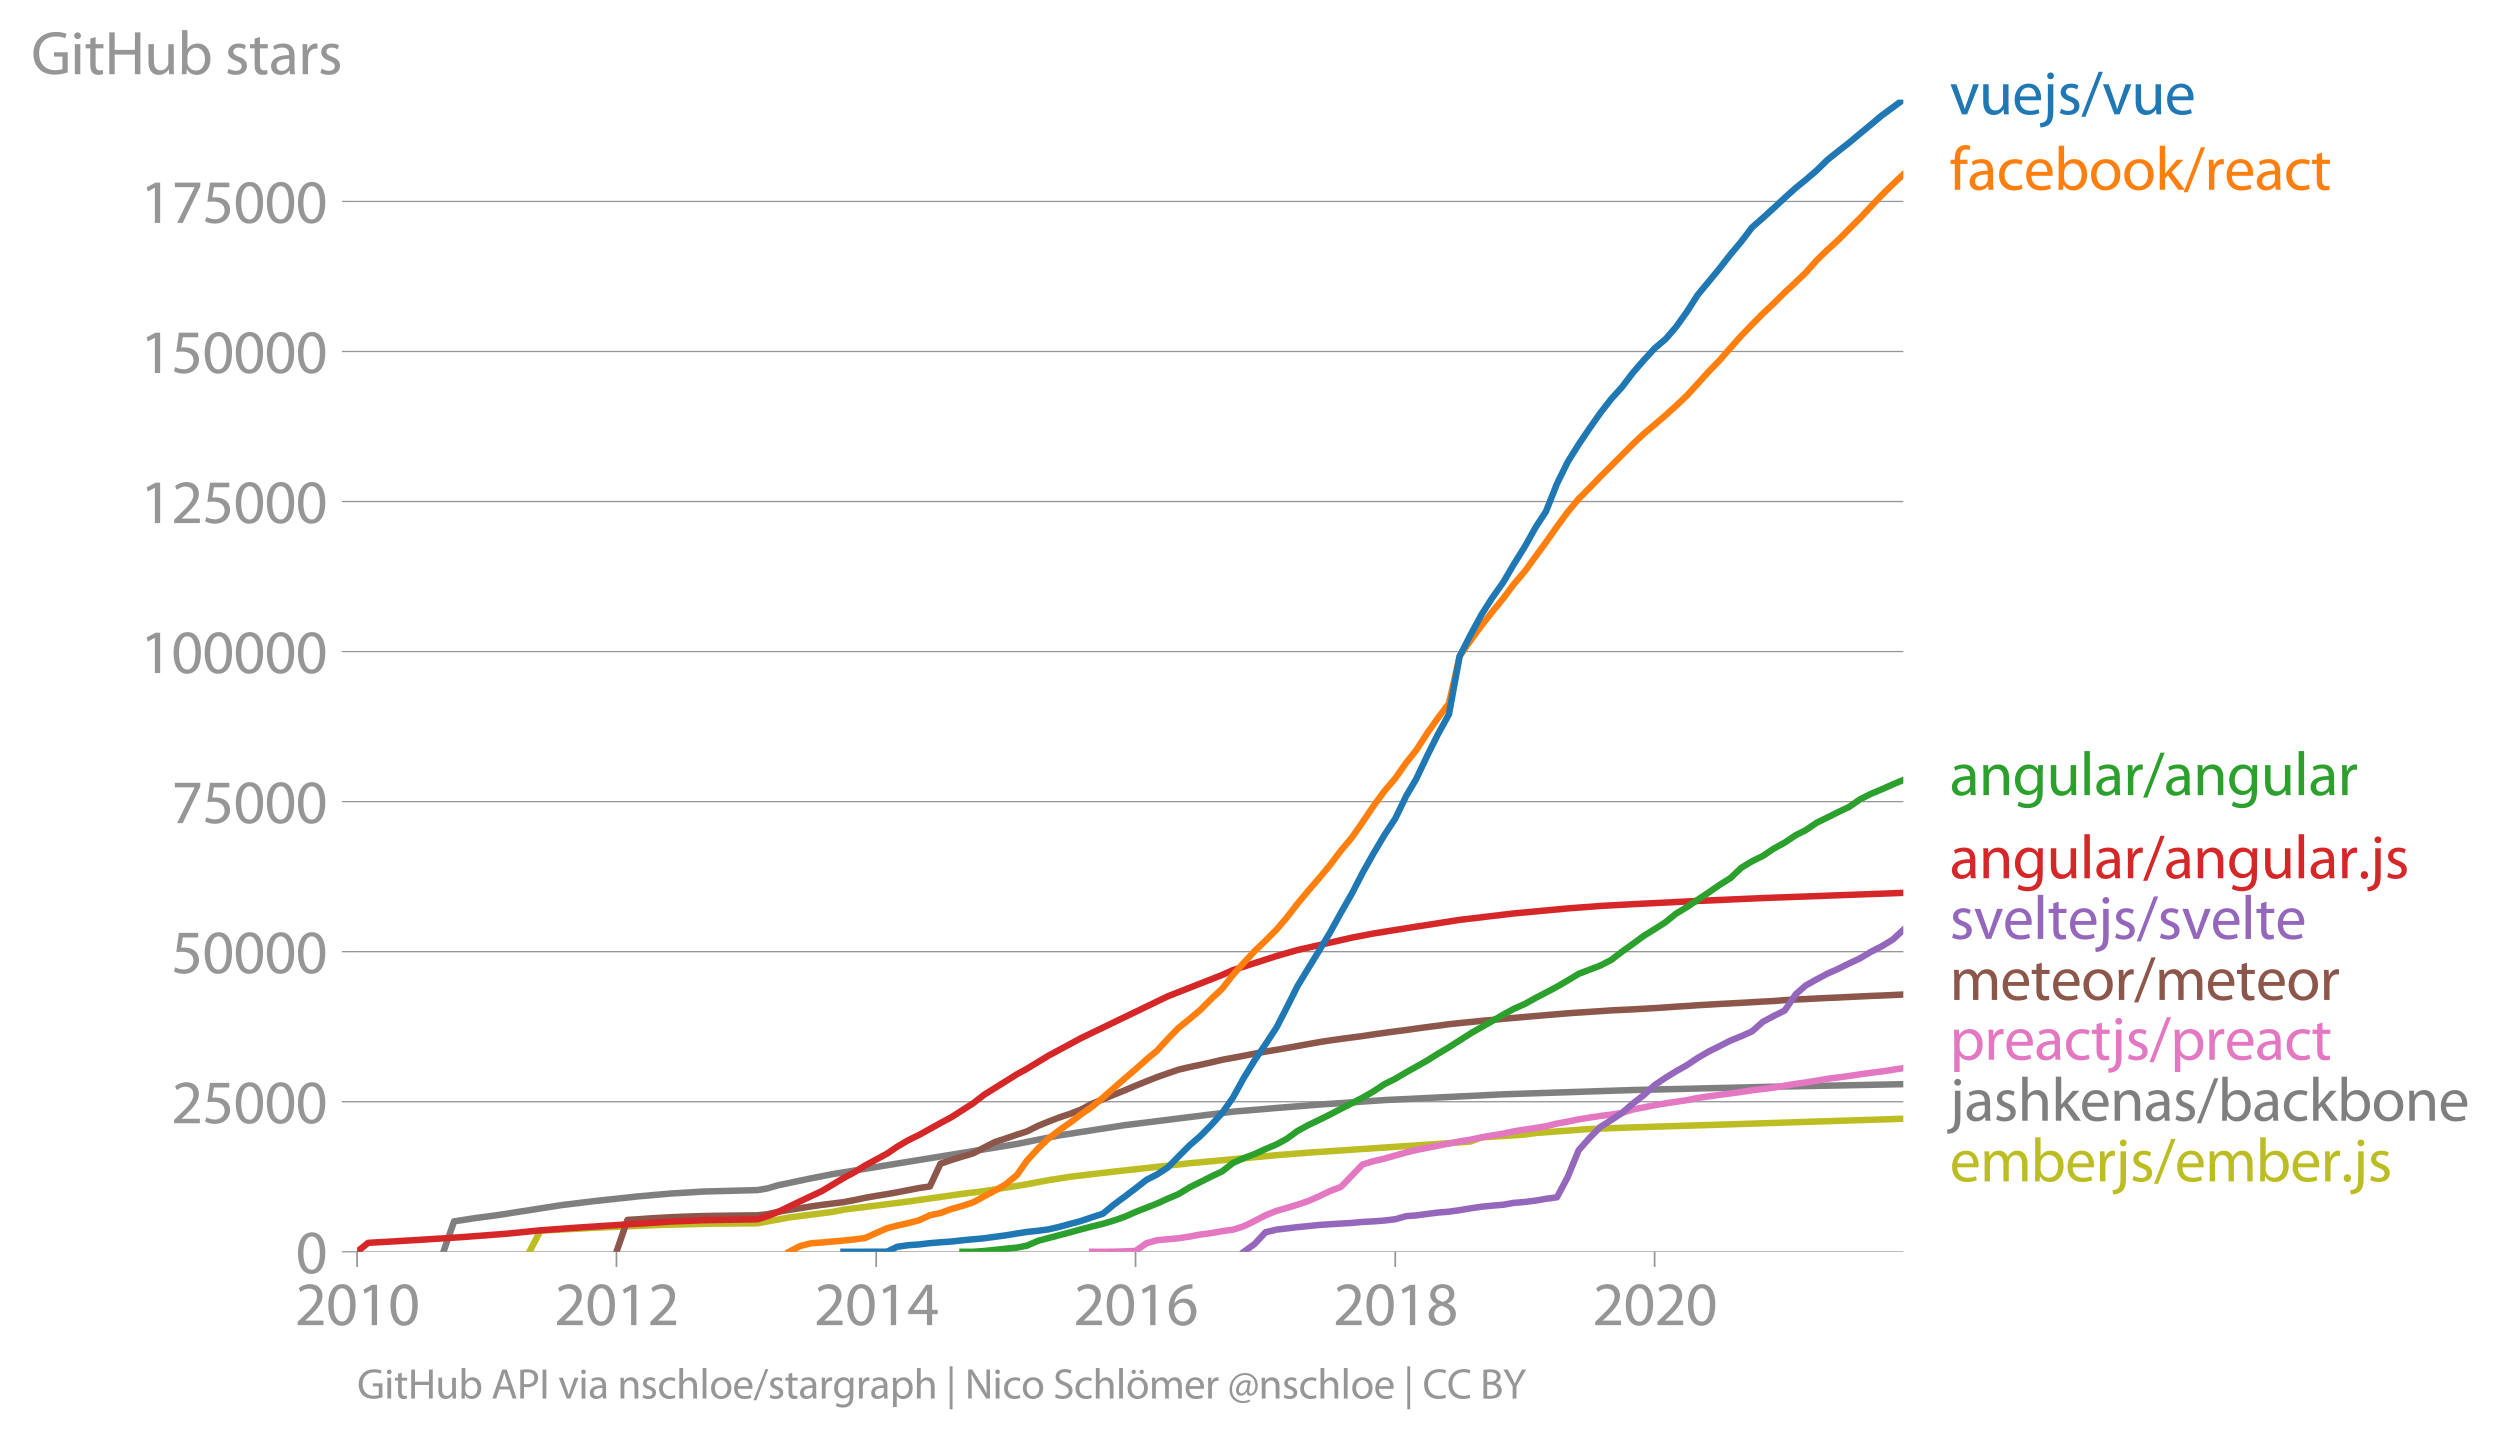 <svg xmlns:xlink="http://www.w3.org/1999/xlink" width="769.876" height="443.521" viewBox="0 0 577.407 332.64" xmlns="http://www.w3.org/2000/svg"><defs><style>*{stroke-linejoin:round;stroke-linecap:butt}</style></defs><g id="figure_1"><path d="M0 332.64h577.407V0H0v332.64z" style="fill:none" id="patch_1"/><g id="axes_1"><path d="M82.476 289.113h357.12V23.001H82.476v266.112z" style="fill:none" id="patch_2"/><g id="matplotlib.axis_1"><g id="xtick_1"><g id="line2d_1"><defs><path id="m83686b58fb" d="M0 0v3.5" style="stroke:#969696;stroke-width:.4"/></defs><use xlink:href="#m83686b58fb" x="82.476" y="289.113" style="fill:#969696;stroke:#969696;stroke-width:.4"/></g><g style="fill:#969696" transform="matrix(.14 0 0 -.14 68.113 306.053)" id="text_1"><defs><path id="MyriadPro-Regular-32" d="M2944 0v467H1075v13l333 307c877 845 1434 1466 1434 2234 0 595-378 1209-1274 1209-480 0-890-179-1178-422l180-397c192 160 505 352 883 352 621 0 825-390 825-813-6-627-486-1164-1548-2176L288 346V0h2656z" transform="scale(.016)"/><path id="MyriadPro-Regular-30" d="M1677 4230c-845 0-1447-768-1447-2163C243 691 794-70 1606-70c922 0 1447 780 1447 2195 0 1325-499 2105-1376 2105zm-32-435c582 0 845-672 845-1696 0-1062-276-1734-852-1734-512 0-844 614-844 1696 0 1133 358 1734 851 1734z" transform="scale(.016)"/><path id="MyriadPro-Regular-31" d="M1510 0h544v4160h-480l-908-486 108-429 724 390h12V0z" transform="scale(.016)"/></defs><use xlink:href="#MyriadPro-Regular-32"/><use xlink:href="#MyriadPro-Regular-30" x="51.3"/><use xlink:href="#MyriadPro-Regular-31" x="102.6"/><use xlink:href="#MyriadPro-Regular-30" x="153.9"/></g></g><g id="xtick_2"><use xlink:href="#m83686b58fb" x="142.379" y="289.113" style="fill:#969696;stroke:#969696;stroke-width:.4" id="line2d_2"/><g style="fill:#969696" transform="matrix(.14 0 0 -.14 128.016 306.053)" id="text_2"><use xlink:href="#MyriadPro-Regular-32"/><use xlink:href="#MyriadPro-Regular-30" x="51.3"/><use xlink:href="#MyriadPro-Regular-31" x="102.6"/><use xlink:href="#MyriadPro-Regular-32" x="153.9"/></g></g><g id="xtick_3"><use xlink:href="#m83686b58fb" x="202.364" y="289.113" style="fill:#969696;stroke:#969696;stroke-width:.4" id="line2d_3"/><g style="fill:#969696" transform="matrix(.14 0 0 -.14 188.001 306.053)" id="text_3"><defs><path id="MyriadPro-Regular-34" d="M2560 0v1133h582v441h-582v2586h-608L96 1504v-371h1933V0h531zM666 1574v13l1017 1415c115 192 218 371 346 614h19c-13-218-19-435-19-653V1574H666z" transform="scale(.016)"/></defs><use xlink:href="#MyriadPro-Regular-32"/><use xlink:href="#MyriadPro-Regular-30" x="51.3"/><use xlink:href="#MyriadPro-Regular-31" x="102.6"/><use xlink:href="#MyriadPro-Regular-34" x="153.9"/></g></g><g id="xtick_4"><use xlink:href="#m83686b58fb" x="262.267" y="289.113" style="fill:#969696;stroke:#969696;stroke-width:.4" id="line2d_4"/><g style="fill:#969696" transform="matrix(.14 0 0 -.14 247.904 306.053)" id="text_4"><defs><path id="MyriadPro-Regular-36" d="M2662 4224c-102 0-243-6-409-32-525-64-986-275-1331-614-410-410-704-1056-704-1876C218 621 800-70 1690-70c864 0 1382 704 1382 1465 0 813-518 1344-1254 1344-461 0-807-217-1005-480h-19c96 685 563 1331 1446 1479 160 25 307 32 422 25v461zM1690 365c-589 0-903 505-916 1190 0 103 26 186 64 250 154 301 468 512 807 512 518 0 857-359 857-954s-326-998-806-998h-6z" transform="scale(.016)"/></defs><use xlink:href="#MyriadPro-Regular-32"/><use xlink:href="#MyriadPro-Regular-30" x="51.3"/><use xlink:href="#MyriadPro-Regular-31" x="102.6"/><use xlink:href="#MyriadPro-Regular-36" x="153.9"/></g></g><g id="xtick_5"><use xlink:href="#m83686b58fb" x="322.252" y="289.113" style="fill:#969696;stroke:#969696;stroke-width:.4" id="line2d_5"/><g style="fill:#969696" transform="matrix(.14 0 0 -.14 307.889 306.053)" id="text_5"><defs><path id="MyriadPro-Regular-38" d="M1062 2170c-512-218-825-589-825-1114C237 448 762-70 1632-70c794 0 1414 486 1414 1209 0 506-320 871-838 1075v20c512 243 685 620 685 972 0 519-403 1024-1210 1024-729 0-1286-448-1286-1107 0-358 198-717 659-934l6-19zm583-1831c-531 0-851 371-832 794 0 397 262 717 749 857 563-160 915-403 915-908 0-423-327-743-832-743zm6 3488c506 0 704-345 704-678 0-378-275-634-633-755-480 128-794 352-794 768 0 358 256 665 723 665z" transform="scale(.016)"/></defs><use xlink:href="#MyriadPro-Regular-32"/><use xlink:href="#MyriadPro-Regular-30" x="51.3"/><use xlink:href="#MyriadPro-Regular-31" x="102.6"/><use xlink:href="#MyriadPro-Regular-38" x="153.9"/></g></g><g id="xtick_6"><use xlink:href="#m83686b58fb" x="382.155" y="289.113" style="fill:#969696;stroke:#969696;stroke-width:.4" id="line2d_6"/><g style="fill:#969696" transform="matrix(.14 0 0 -.14 367.792 306.053)" id="text_6"><use xlink:href="#MyriadPro-Regular-32"/><use xlink:href="#MyriadPro-Regular-30" x="51.3"/><use xlink:href="#MyriadPro-Regular-32" x="102.6"/><use xlink:href="#MyriadPro-Regular-30" x="153.9"/></g></g></g><g id="matplotlib.axis_2"><g id="ytick_1"><path d="M82.476 289.113h357.12" clip-path="url(#p34faf9f8df)" style="fill:none;stroke:#969696;stroke-width:.3;stroke-linecap:square" id="line2d_7"/><g id="line2d_8"><defs><path id="m7d481f362b" d="M0 0h-3.5" style="stroke:#969696;stroke-width:.3"/></defs><use xlink:href="#m7d481f362b" x="82.476" y="289.113" style="fill:#969696;stroke:#969696;stroke-width:.3"/></g><use xlink:href="#MyriadPro-Regular-30" style="fill:#969696" transform="matrix(.14 0 0 -.14 68.295 294.083)" id="text_7"/></g><g id="ytick_2"><path d="M82.476 254.457h357.12" clip-path="url(#p34faf9f8df)" style="fill:none;stroke:#969696;stroke-width:.3;stroke-linecap:square" id="line2d_9"/><use xlink:href="#m7d481f362b" x="82.476" y="254.457" style="fill:#969696;stroke:#969696;stroke-width:.3" id="line2d_10"/><g style="fill:#969696" transform="matrix(.14 0 0 -.14 39.568 259.427)" id="text_8"><defs><path id="MyriadPro-Regular-35" d="M2771 4160H781L512 2163c154 19 339 45 576 45 832 0 1190-384 1197-922 0-556-455-902-986-902-377 0-717 128-889 230L269 186C467 58 851-70 1306-70c902 0 1548 608 1548 1420 0 525-268 884-595 1069-256 154-576 224-896 224-153 0-243-13-339-25l160 1068h1587v474z" transform="scale(.016)"/></defs><use xlink:href="#MyriadPro-Regular-32"/><use xlink:href="#MyriadPro-Regular-35" x="51.3"/><use xlink:href="#MyriadPro-Regular-30" x="102.6"/><use xlink:href="#MyriadPro-Regular-30" x="153.9"/><use xlink:href="#MyriadPro-Regular-30" x="205.2"/></g></g><g id="ytick_3"><path d="M82.476 219.802h357.12" clip-path="url(#p34faf9f8df)" style="fill:none;stroke:#969696;stroke-width:.3;stroke-linecap:square" id="line2d_11"/><use xlink:href="#m7d481f362b" x="82.476" y="219.802" style="fill:#969696;stroke:#969696;stroke-width:.3" id="line2d_12"/><g style="fill:#969696" transform="matrix(.14 0 0 -.14 39.568 224.772)" id="text_9"><use xlink:href="#MyriadPro-Regular-35"/><use xlink:href="#MyriadPro-Regular-30" x="51.3"/><use xlink:href="#MyriadPro-Regular-30" x="102.6"/><use xlink:href="#MyriadPro-Regular-30" x="153.9"/><use xlink:href="#MyriadPro-Regular-30" x="205.2"/></g></g><g id="ytick_4"><path d="M82.476 185.146h357.12" clip-path="url(#p34faf9f8df)" style="fill:none;stroke:#969696;stroke-width:.3;stroke-linecap:square" id="line2d_13"/><use xlink:href="#m7d481f362b" x="82.476" y="185.146" style="fill:#969696;stroke:#969696;stroke-width:.3" id="line2d_14"/><g style="fill:#969696" transform="matrix(.14 0 0 -.14 39.568 190.116)" id="text_10"><defs><path id="MyriadPro-Regular-37" d="M365 4160v-467h2035v-13L595 0h583l1811 3789v371H365z" transform="scale(.016)"/></defs><use xlink:href="#MyriadPro-Regular-37"/><use xlink:href="#MyriadPro-Regular-35" x="51.3"/><use xlink:href="#MyriadPro-Regular-30" x="102.6"/><use xlink:href="#MyriadPro-Regular-30" x="153.9"/><use xlink:href="#MyriadPro-Regular-30" x="205.2"/></g></g><g id="ytick_5"><path d="M82.476 150.49h357.12" clip-path="url(#p34faf9f8df)" style="fill:none;stroke:#969696;stroke-width:.3;stroke-linecap:square" id="line2d_15"/><use xlink:href="#m7d481f362b" x="82.476" y="150.49" style="fill:#969696;stroke:#969696;stroke-width:.3" id="line2d_16"/><g style="fill:#969696" transform="matrix(.14 0 0 -.14 32.387 155.46)" id="text_11"><use xlink:href="#MyriadPro-Regular-31"/><use xlink:href="#MyriadPro-Regular-30" x="51.3"/><use xlink:href="#MyriadPro-Regular-30" x="102.6"/><use xlink:href="#MyriadPro-Regular-30" x="153.9"/><use xlink:href="#MyriadPro-Regular-30" x="205.2"/><use xlink:href="#MyriadPro-Regular-30" x="256.5"/></g></g><g id="ytick_6"><path d="M82.476 115.834h357.12" clip-path="url(#p34faf9f8df)" style="fill:none;stroke:#969696;stroke-width:.3;stroke-linecap:square" id="line2d_17"/><use xlink:href="#m7d481f362b" x="82.476" y="115.834" style="fill:#969696;stroke:#969696;stroke-width:.3" id="line2d_18"/><g style="fill:#969696" transform="matrix(.14 0 0 -.14 32.387 120.804)" id="text_12"><use xlink:href="#MyriadPro-Regular-31"/><use xlink:href="#MyriadPro-Regular-32" x="51.3"/><use xlink:href="#MyriadPro-Regular-35" x="102.6"/><use xlink:href="#MyriadPro-Regular-30" x="153.9"/><use xlink:href="#MyriadPro-Regular-30" x="205.2"/><use xlink:href="#MyriadPro-Regular-30" x="256.5"/></g></g><g id="ytick_7"><path d="M82.476 81.179h357.12" clip-path="url(#p34faf9f8df)" style="fill:none;stroke:#969696;stroke-width:.3;stroke-linecap:square" id="line2d_19"/><use xlink:href="#m7d481f362b" x="82.476" y="81.179" style="fill:#969696;stroke:#969696;stroke-width:.3" id="line2d_20"/><g style="fill:#969696" transform="matrix(.14 0 0 -.14 32.387 86.149)" id="text_13"><use xlink:href="#MyriadPro-Regular-31"/><use xlink:href="#MyriadPro-Regular-35" x="51.3"/><use xlink:href="#MyriadPro-Regular-30" x="102.6"/><use xlink:href="#MyriadPro-Regular-30" x="153.9"/><use xlink:href="#MyriadPro-Regular-30" x="205.2"/><use xlink:href="#MyriadPro-Regular-30" x="256.5"/></g></g><g id="ytick_8"><path d="M82.476 46.523h357.12" clip-path="url(#p34faf9f8df)" style="fill:none;stroke:#969696;stroke-width:.3;stroke-linecap:square" id="line2d_21"/><use xlink:href="#m7d481f362b" x="82.476" y="46.523" style="fill:#969696;stroke:#969696;stroke-width:.3" id="line2d_22"/><g style="fill:#969696" transform="matrix(.14 0 0 -.14 32.387 51.493)" id="text_14"><use xlink:href="#MyriadPro-Regular-31"/><use xlink:href="#MyriadPro-Regular-37" x="51.3"/><use xlink:href="#MyriadPro-Regular-35" x="102.6"/><use xlink:href="#MyriadPro-Regular-30" x="153.9"/><use xlink:href="#MyriadPro-Regular-30" x="205.2"/><use xlink:href="#MyriadPro-Regular-30" x="256.5"/></g></g><g style="fill:#969696" transform="matrix(.14 0 0 -.14 7.2 17.14)" id="text_15"><defs><path id="MyriadPro-Regular-47" d="M3770 2266H2349v-448h877V531c-128-64-378-115-743-115-1005 0-1664 646-1664 1741 0 1081 685 1734 1735 1734 435 0 723-83 953-185l135 454c-186 90-576 198-1076 198-1446 0-2329-940-2336-2227 0-672 231-1248 602-1606 422-403 960-570 1613-570 582 0 1075 147 1325 237v2074z" transform="scale(.016)"/><path id="MyriadPro-Regular-69" d="M1030 0v3098H467V0h563zM749 4320c-205 0-352-154-352-352 0-192 141-346 339-346 224 0 365 154 358 346 0 198-134 352-345 352z" transform="scale(.016)"/><path id="MyriadPro-Regular-74" d="M595 3667v-569H115v-429h480V979c0-365 58-640 218-806C947 19 1158-70 1421-70c217 0 390 38 499 83l-26 422c-83-25-172-38-326-38-314 0-422 217-422 601v1671h806v429h-806v742l-551-173z" transform="scale(.016)"/><path id="MyriadPro-Regular-48" d="M486 4314V0h557v2022h2087V0h563v4314h-563V2509H1043v1805H486z" transform="scale(.016)"/><path id="MyriadPro-Regular-75" d="M3059 3098h-563V1197c0-103-19-205-51-288-103-250-365-512-743-512-512 0-691 397-691 985v1716H448V1286C448 198 1030-70 1517-70c550 0 877 326 1024 576h13l32-506h499c-19 243-26 525-26 845v2253z" transform="scale(.016)"/><path id="MyriadPro-Regular-62" d="M467 800c0-275-13-589-25-800h486l26 512h19c230-410 589-582 1037-582 691 0 1388 550 1388 1657 7 941-537 1581-1305 1581-499 0-858-224-1056-570h-13v1946H467V800zm557 998c0 90 19 167 32 231 115 429 474 691 858 691 601 0 921-531 921-1152 0-710-352-1190-941-1190-409 0-736 268-844 659-13 64-26 134-26 205v556z" transform="scale(.016)"/><path id="MyriadPro-Regular-73" d="M250 147C467 19 781-70 1120-70c736 0 1158 390 1158 934 0 461-275 730-812 934-404 154-589 269-589 525 0 231 185 423 518 423 288 0 512-103 634-180l141 410c-173 102-448 192-762 192-666 0-1069-410-1069-909 0-371 263-678 819-877 416-153 576-300 576-569 0-256-192-461-601-461-282 0-576 115-743 224L250 147z" transform="scale(.016)"/><path id="MyriadPro-Regular-61" d="M2643 1901c0 621-230 1267-1177 1267-391 0-762-109-1018-275l128-371c218 140 518 230 806 230 634 0 704-461 704-717v-64C890 1978 224 1568 224 819c0-448 320-889 947-889 442 0 775 217 947 460h20l44-390h512c-38 211-51 474-51 742v1159zm-544-858c0-57-13-121-32-179-89-262-345-518-749-518-288 0-531 172-531 537 0 602 698 711 1312 698v-538z" transform="scale(.016)"/><path id="MyriadPro-Regular-72" d="M467 0h557v1651c0 96 13 186 26 263 76 422 358 723 755 723 77 0 134-7 192-19v531c-51 13-96 19-160 19-378 0-717-262-858-678h-25l-20 608H442c19-288 25-602 25-967V0z" transform="scale(.016)"/></defs><use xlink:href="#MyriadPro-Regular-47"/><use xlink:href="#MyriadPro-Regular-69" x="64.6"/><use xlink:href="#MyriadPro-Regular-74" x="88"/><use xlink:href="#MyriadPro-Regular-48" x="121.1"/><use xlink:href="#MyriadPro-Regular-75" x="186.3"/><use xlink:href="#MyriadPro-Regular-62" x="241.4"/><use xlink:href="#MyriadPro-Regular-20" x="298.3"/><use xlink:href="#MyriadPro-Regular-73" x="319.5"/><use xlink:href="#MyriadPro-Regular-74" x="359.1"/><use xlink:href="#MyriadPro-Regular-61" x="392.2"/><use xlink:href="#MyriadPro-Regular-72" x="440.4"/><use xlink:href="#MyriadPro-Regular-73" x="473.1"/></g></g><path d="m122.275 289.113 2.544-4.868 12.555-.682 14.934-.646 12.555-.298 10.094-.082 7.303-1.353 10.093-1.292 2.462-.503 14.934-1.883 12.555-1.782 5.006-.626 9.847-1.574 5.006-.95 5.005-.791 10.094-1.187 17.478-1.93 20.104-1.866 7.304-.58 32.495-2.185 5.006-.388 2.543-.948 10.012-.656 2.543-.374 12.31-.911 10.092-.372 27.49-.865 10.093-.331 24.864-.797h0" clip-path="url(#p34faf9f8df)" style="fill:none;stroke:#bcbd22;stroke-width:1.5;stroke-linecap:square" id="line2d_23"/><path d="m102.417 289.113 2.461-7.028 5.006-.772 5.088-.674 14.852-2.325 7.55-.917 9.929-1.07 7.55-.663 7.549-.463 12.555-.338 2.297-.388 2.544-.743 7.467-1.568 5.088-1.001 42.506-6.948 9.848-1.99 15.016-2.349 25.028-3.124 10.093-.853 9.848-.783 15.016-1.036 27.49-1.335 29.951-.987 32.496-.768 29.951-.589h0" clip-path="url(#p34faf9f8df)" style="fill:none;stroke:#7f7f7f;stroke-width:1.5;stroke-linecap:square" id="line2d_24"/><path d="m252.256 289.113 2.462-.001 2.544-.013 2.461-.083 2.544-.098 2.544-1.79 2.38-.676 2.543-.232 2.462-.234 2.544-.379 2.462-.47 2.544-.338 2.543-.452 2.462-.331 2.544-.805 2.462-1.213 2.544-1.32 2.543-1.022 2.298-.653 2.544-.77 2.462-.843 2.544-1.112 2.461-1.184 2.544-.959 2.544-2.632 2.462-2.572 2.544-.76 2.461-.573 2.544-.719 2.544-.731 2.298-.548 2.543-.503 2.462-.485 2.544-.506 2.462-.484 2.544-.406 2.543-.538 2.462-.442 2.544-.41 2.462-.54 2.544-.403 2.543-.386 2.298-.38 2.544-.614 2.462-.449 2.543-.53 2.462-.388 2.544-.393 2.544-.32 2.462-.391 2.543-.786 2.462-.477 2.544-.514 2.544-.427 2.38-.355 2.543-.38 2.462-.502 2.544-.37 2.462-.348 2.544-.34 2.543-.335 2.462-.377 2.544-.316 2.462-.301 2.544-.466 2.543-.403 2.298-.329 2.544-.418 2.462-.429 2.543-.309 2.462-.345 2.544-.378 2.544-.35 2.462-.319 2.543-.373 2.462-.396" clip-path="url(#p34faf9f8df)" style="fill:none;stroke:#e377c2;stroke-width:1.5;stroke-linecap:square" id="line2d_25"/><g style="fill:#1f77b4" transform="matrix(.14 0 0 -.14 450.31 26.404)" id="text_16"><defs><path id="MyriadPro-Regular-76" d="M83 3098 1261 0h537l1216 3098h-588l-602-1741c-102-282-192-538-262-794h-20c-64 256-147 512-249 794L685 3098H83z" transform="scale(.016)"/><path id="MyriadPro-Regular-65" d="M2957 1446c6 58 19 148 19 263 0 569-269 1459-1280 1459-902 0-1453-736-1453-1670C243 563 813-70 1766-70c493 0 832 108 1031 198l-96 403c-211-89-455-160-858-160-563 0-1049 314-1062 1075h2176zM787 1850c45 390 295 915 864 915 634 0 787-557 781-915H787z" transform="scale(.016)"/><path id="MyriadPro-Regular-6a" d="M-230-1350c300 0 710 102 960 352 275 281 371 672 371 1273v2823H538V493c0-743-58-992-212-1165C192-819-32-890-288-909l58-441zM826 4320c-212 0-359-154-359-352 0-186 135-346 346-346 224 0 358 160 352 346 0 198-135 352-339 352z" transform="scale(.016)"/><path id="MyriadPro-Regular-2f" d="m422-256 1792 4640h-435L-6-256h428z" transform="scale(.016)"/></defs><use xlink:href="#MyriadPro-Regular-76"/><use xlink:href="#MyriadPro-Regular-75" x="48.1"/><use xlink:href="#MyriadPro-Regular-65" x="103.2"/><use xlink:href="#MyriadPro-Regular-6a" x="153.3"/><use xlink:href="#MyriadPro-Regular-73" x="177.6"/><use xlink:href="#MyriadPro-Regular-2f" x="217.2"/><use xlink:href="#MyriadPro-Regular-76" x="251.5"/><use xlink:href="#MyriadPro-Regular-75" x="299.6"/><use xlink:href="#MyriadPro-Regular-65" x="354.7"/></g><g style="fill:#ff7f0e" transform="matrix(.14 0 0 -.14 450.31 43.836)" id="text_17"><defs><path id="MyriadPro-Regular-66" d="M1082 0v2669h748v429h-748v166c0 474 121 896 601 896 160 0 275-32 359-70l76 435c-108 45-281 89-480 89-262 0-544-83-755-288-262-249-358-646-358-1081v-147H90v-429h435V0h557z" transform="scale(.016)"/><path id="MyriadPro-Regular-63" d="M2579 538c-160-71-371-154-691-154-614 0-1075 442-1075 1158 0 647 384 1172 1094 1172 307 0 519-71 653-148l128 436c-154 76-448 160-781 160-1011 0-1664-692-1664-1645C243 570 851-70 1786-70c416 0 742 108 889 185l-96 423z" transform="scale(.016)"/><path id="MyriadPro-Regular-6f" d="M1779 3168c-857 0-1536-608-1536-1645C243 544 890-70 1728-70c749 0 1542 499 1542 1644 0 948-601 1594-1491 1594zm-13-422c666 0 928-666 928-1191 0-697-403-1203-940-1203-551 0-941 512-941 1190 0 589 288 1204 953 1204z" transform="scale(.016)"/><path id="MyriadPro-Regular-6b" d="M1024 4544H467V0h557v1165l288 320L2381 0h685L1702 1824l1197 1274h-678l-909-1069c-90-109-198-243-275-352h-13v2867z" transform="scale(.016)"/></defs><use xlink:href="#MyriadPro-Regular-66"/><use xlink:href="#MyriadPro-Regular-61" x="29.2"/><use xlink:href="#MyriadPro-Regular-63" x="77.4"/><use xlink:href="#MyriadPro-Regular-65" x="122.2"/><use xlink:href="#MyriadPro-Regular-62" x="172.3"/><use xlink:href="#MyriadPro-Regular-6f" x="229.2"/><use xlink:href="#MyriadPro-Regular-6f" x="284.1"/><use xlink:href="#MyriadPro-Regular-6b" x="339"/><use xlink:href="#MyriadPro-Regular-2f" x="385.9"/><use xlink:href="#MyriadPro-Regular-72" x="420.2"/><use xlink:href="#MyriadPro-Regular-65" x="452.9"/><use xlink:href="#MyriadPro-Regular-61" x="503"/><use xlink:href="#MyriadPro-Regular-63" x="551.2"/><use xlink:href="#MyriadPro-Regular-74" x="596"/></g><g style="fill:#2ca02c" transform="matrix(.14 0 0 -.14 450.31 183.65)" id="text_18"><defs><path id="MyriadPro-Regular-6e" d="M467 0h563v1862c0 96 13 192 39 263 96 313 384 576 755 576 531 0 717-416 717-915V0h563v1850c0 1062-666 1318-1094 1318-512 0-871-288-1024-582h-13l-32 512H442c19-256 25-519 25-839V0z" transform="scale(.016)"/><path id="MyriadPro-Regular-67" d="M3110 2246c0 378 13 628 26 852h-493l-25-468h-13c-135 256-429 538-967 538-710 0-1395-595-1395-1645C243 666 794 13 1562 13c480 0 812 230 985 518h13V186c0-781-422-1082-998-1082-384 0-704 115-909 243l-141-429c250-166 659-256 1030-256 391 0 826 90 1127 372 301 268 441 704 441 1414v1798zm-556-928c0-96-13-204-45-300-122-359-435-576-781-576-608 0-915 505-915 1113 0 717 384 1171 921 1171 410 0 685-268 788-595 25-77 32-160 32-256v-557z" transform="scale(.016)"/><path id="MyriadPro-Regular-6c" d="M467 0h563v4544H467V0z" transform="scale(.016)"/></defs><use xlink:href="#MyriadPro-Regular-61"/><use xlink:href="#MyriadPro-Regular-6e" x="48.2"/><use xlink:href="#MyriadPro-Regular-67" x="103.7"/><use xlink:href="#MyriadPro-Regular-75" x="159.6"/><use xlink:href="#MyriadPro-Regular-6c" x="214.7"/><use xlink:href="#MyriadPro-Regular-61" x="238.3"/><use xlink:href="#MyriadPro-Regular-72" x="286.5"/><use xlink:href="#MyriadPro-Regular-2f" x="319.2"/><use xlink:href="#MyriadPro-Regular-61" x="353.5"/><use xlink:href="#MyriadPro-Regular-6e" x="401.7"/><use xlink:href="#MyriadPro-Regular-67" x="457.2"/><use xlink:href="#MyriadPro-Regular-75" x="513.1"/><use xlink:href="#MyriadPro-Regular-6c" x="568.2"/><use xlink:href="#MyriadPro-Regular-61" x="591.8"/><use xlink:href="#MyriadPro-Regular-72" x="640"/></g><g style="fill:#d62728" transform="matrix(.14 0 0 -.14 450.31 202.852)" id="text_19"><defs><path id="MyriadPro-Regular-2e" d="M710-70c237 0 384 172 384 403 0 237-153 403-377 403S333 570 333 333c0-231 153-403 371-403h6z" transform="scale(.016)"/></defs><use xlink:href="#MyriadPro-Regular-61"/><use xlink:href="#MyriadPro-Regular-6e" x="48.2"/><use xlink:href="#MyriadPro-Regular-67" x="103.7"/><use xlink:href="#MyriadPro-Regular-75" x="159.6"/><use xlink:href="#MyriadPro-Regular-6c" x="214.7"/><use xlink:href="#MyriadPro-Regular-61" x="238.3"/><use xlink:href="#MyriadPro-Regular-72" x="286.5"/><use xlink:href="#MyriadPro-Regular-2f" x="319.2"/><use xlink:href="#MyriadPro-Regular-61" x="353.5"/><use xlink:href="#MyriadPro-Regular-6e" x="401.7"/><use xlink:href="#MyriadPro-Regular-67" x="457.2"/><use xlink:href="#MyriadPro-Regular-75" x="513.1"/><use xlink:href="#MyriadPro-Regular-6c" x="568.2"/><use xlink:href="#MyriadPro-Regular-61" x="591.8"/><use xlink:href="#MyriadPro-Regular-72" x="640"/><use xlink:href="#MyriadPro-Regular-2e" x="672.7"/><use xlink:href="#MyriadPro-Regular-6a" x="693.4"/><use xlink:href="#MyriadPro-Regular-73" x="717.7"/></g><g style="fill:#9467bd" transform="matrix(.14 0 0 -.14 450.31 216.852)" id="text_20"><use xlink:href="#MyriadPro-Regular-73"/><use xlink:href="#MyriadPro-Regular-76" x="39.6"/><use xlink:href="#MyriadPro-Regular-65" x="87.7"/><use xlink:href="#MyriadPro-Regular-6c" x="137.8"/><use xlink:href="#MyriadPro-Regular-74" x="161.4"/><use xlink:href="#MyriadPro-Regular-65" x="194.5"/><use xlink:href="#MyriadPro-Regular-6a" x="244.6"/><use xlink:href="#MyriadPro-Regular-73" x="268.9"/><use xlink:href="#MyriadPro-Regular-2f" x="308.5"/><use xlink:href="#MyriadPro-Regular-73" x="342.8"/><use xlink:href="#MyriadPro-Regular-76" x="382.4"/><use xlink:href="#MyriadPro-Regular-65" x="430.5"/><use xlink:href="#MyriadPro-Regular-6c" x="480.6"/><use xlink:href="#MyriadPro-Regular-74" x="504.2"/><use xlink:href="#MyriadPro-Regular-65" x="537.3"/></g><g style="fill:#8c564b" transform="matrix(.14 0 0 -.14 450.31 230.943)" id="text_21"><defs><path id="MyriadPro-Regular-6d" d="M467 0h551v1869c0 96 12 192 44 275 90 282 346 563 698 563 429 0 646-358 646-851V0h551v1914c0 102 19 204 45 281 96 275 345 512 665 512 455 0 672-358 672-953V0h551v1824c0 1075-608 1344-1018 1344-294 0-499-77-685-218-128-96-249-230-345-403h-13c-135 365-455 621-877 621-512 0-800-275-973-570h-19l-26 500H442c19-256 25-519 25-839V0z" transform="scale(.016)"/></defs><use xlink:href="#MyriadPro-Regular-6d"/><use xlink:href="#MyriadPro-Regular-65" x="83.4"/><use xlink:href="#MyriadPro-Regular-74" x="133.5"/><use xlink:href="#MyriadPro-Regular-65" x="166.6"/><use xlink:href="#MyriadPro-Regular-6f" x="216.7"/><use xlink:href="#MyriadPro-Regular-72" x="271.6"/><use xlink:href="#MyriadPro-Regular-2f" x="304.3"/><use xlink:href="#MyriadPro-Regular-6d" x="338.6"/><use xlink:href="#MyriadPro-Regular-65" x="422"/><use xlink:href="#MyriadPro-Regular-74" x="472.1"/><use xlink:href="#MyriadPro-Regular-65" x="505.2"/><use xlink:href="#MyriadPro-Regular-6f" x="555.3"/><use xlink:href="#MyriadPro-Regular-72" x="610.2"/></g><g style="fill:#e377c2" transform="matrix(.14 0 0 -.14 450.31 244.761)" id="text_22"><defs><path id="MyriadPro-Regular-70" d="M467-1267h557V416h13c185-307 544-486 953-486 730 0 1408 550 1408 1664 0 940-563 1574-1312 1574-505 0-870-224-1100-602h-13l-26 532H442c12-295 25-615 25-1012v-3353zm557 3059c0 77 19 160 38 230 109 423 468 698 852 698 595 0 921-531 921-1152 0-710-345-1197-941-1197-403 0-742 269-844 659-13 71-26 148-26 231v531z" transform="scale(.016)"/></defs><use xlink:href="#MyriadPro-Regular-70"/><use xlink:href="#MyriadPro-Regular-72" x="56.9"/><use xlink:href="#MyriadPro-Regular-65" x="89.6"/><use xlink:href="#MyriadPro-Regular-61" x="139.7"/><use xlink:href="#MyriadPro-Regular-63" x="187.9"/><use xlink:href="#MyriadPro-Regular-74" x="232.7"/><use xlink:href="#MyriadPro-Regular-6a" x="265.8"/><use xlink:href="#MyriadPro-Regular-73" x="290.1"/><use xlink:href="#MyriadPro-Regular-2f" x="329.7"/><use xlink:href="#MyriadPro-Regular-70" x="364"/><use xlink:href="#MyriadPro-Regular-72" x="420.9"/><use xlink:href="#MyriadPro-Regular-65" x="453.6"/><use xlink:href="#MyriadPro-Regular-61" x="503.7"/><use xlink:href="#MyriadPro-Regular-63" x="551.9"/><use xlink:href="#MyriadPro-Regular-74" x="596.7"/></g><g style="fill:#7f7f7f" transform="matrix(.14 0 0 -.14 450.31 258.852)" id="text_23"><defs><path id="MyriadPro-Regular-68" d="M467 0h563v1869c0 109 7 192 39 269 102 307 390 563 755 563 531 0 717-423 717-922V0h563v1843c0 1069-666 1325-1082 1325-211 0-409-64-576-160-172-96-313-237-403-397h-13v1933H467V0z" transform="scale(.016)"/></defs><use xlink:href="#MyriadPro-Regular-6a"/><use xlink:href="#MyriadPro-Regular-61" x="24.3"/><use xlink:href="#MyriadPro-Regular-73" x="72.5"/><use xlink:href="#MyriadPro-Regular-68" x="112.1"/><use xlink:href="#MyriadPro-Regular-6b" x="167.6"/><use xlink:href="#MyriadPro-Regular-65" x="214.5"/><use xlink:href="#MyriadPro-Regular-6e" x="264.6"/><use xlink:href="#MyriadPro-Regular-61" x="320.1"/><use xlink:href="#MyriadPro-Regular-73" x="368.3"/><use xlink:href="#MyriadPro-Regular-2f" x="407.9"/><use xlink:href="#MyriadPro-Regular-62" x="442.2"/><use xlink:href="#MyriadPro-Regular-61" x="499.1"/><use xlink:href="#MyriadPro-Regular-63" x="547.3"/><use xlink:href="#MyriadPro-Regular-6b" x="592.1"/><use xlink:href="#MyriadPro-Regular-62" x="639"/><use xlink:href="#MyriadPro-Regular-6f" x="695.9"/><use xlink:href="#MyriadPro-Regular-6e" x="750.8"/><use xlink:href="#MyriadPro-Regular-65" x="806.3"/></g><g style="fill:#bcbd22" transform="matrix(.14 0 0 -.14 450.31 272.852)" id="text_24"><use xlink:href="#MyriadPro-Regular-65"/><use xlink:href="#MyriadPro-Regular-6d" x="50.1"/><use xlink:href="#MyriadPro-Regular-62" x="133.5"/><use xlink:href="#MyriadPro-Regular-65" x="190.4"/><use xlink:href="#MyriadPro-Regular-72" x="240.5"/><use xlink:href="#MyriadPro-Regular-6a" x="273.2"/><use xlink:href="#MyriadPro-Regular-73" x="297.5"/><use xlink:href="#MyriadPro-Regular-2f" x="337.1"/><use xlink:href="#MyriadPro-Regular-65" x="371.4"/><use xlink:href="#MyriadPro-Regular-6d" x="421.5"/><use xlink:href="#MyriadPro-Regular-62" x="504.9"/><use xlink:href="#MyriadPro-Regular-65" x="561.8"/><use xlink:href="#MyriadPro-Regular-72" x="611.9"/><use xlink:href="#MyriadPro-Regular-2e" x="644.6"/><use xlink:href="#MyriadPro-Regular-6a" x="665.3"/><use xlink:href="#MyriadPro-Regular-73" x="689.6"/></g><g style="fill:#969696" transform="matrix(.097 0 0 -.097 82.476 323.011)" id="text_25"><defs><path id="MyriadPro-Regular-41" d="M2714 1357 3174 0h596L2298 4314h-672L160 0h576l448 1357h1530zm-1415 435 423 1248c83 262 153 525 217 781h13c64-250 128-506 224-787l422-1242H1299z" transform="scale(.016)"/><path id="MyriadPro-Regular-50" d="M486 0h557v1728c128-32 282-38 448-38 544 0 1024 160 1319 473 217 224 332 531 332 922 0 384-140 697-377 902-256 231-659 359-1210 359-448 0-800-39-1069-84V0zm557 3859c96 26 282 45 525 45 614 0 1018-275 1018-845 0-595-410-921-1082-921-186 0-339 12-461 44v1677z" transform="scale(.016)"/><path id="MyriadPro-Regular-49" d="M486 4314V0h557v4314H486z" transform="scale(.016)"/><path id="MyriadPro-Regular-7c" d="M550 4800v-6400h429v6400H550z" transform="scale(.016)"/><path id="MyriadPro-Regular-4e" d="M1011 0v1843c0 717-13 1235-45 1779l20 7c217-467 505-960 806-1440L3162 0h563v4314h-525V2509c0-672 13-1197 64-1773l-13-6c-205 441-454 896-774 1401L1094 4314H486V0h525z" transform="scale(.016)"/><path id="MyriadPro-Regular-53" d="M269 211C499 58 954-70 1370-70c1017 0 1510 582 1510 1248 0 633-371 985-1101 1267-595 230-857 429-857 832 0 294 224 646 812 646 391 0 679-128 820-205l153 455c-192 109-512 211-953 211-839 0-1396-499-1396-1171 0-608 436-973 1140-1223 582-224 812-454 812-857 0-435-332-736-902-736-384 0-749 128-998 281L269 211z" transform="scale(.016)"/><path id="MyriadPro-Regular-f6" d="M1165 3648c185 0 313 154 313 326 0 186-134 327-313 327s-327-147-327-327c0-172 135-326 320-326h7zm1184 0c185 0 313 154 313 326 0 186-134 327-313 327s-320-147-320-327c0-172 128-326 313-326h7zm-570-480c-857 0-1536-608-1536-1645C243 544 890-70 1728-70c749 0 1542 499 1542 1644 0 948-601 1594-1491 1594zm-13-422c666 0 928-666 928-1191 0-697-403-1203-940-1203-551 0-941 512-941 1190 0 589 288 1204 953 1204z" transform="scale(.016)"/><path id="MyriadPro-Regular-40" d="M2867 1632c-70-397-409-870-781-870-281 0-422 204-422 486 0 621 454 1152 1018 1152 147 0 256-26 320-45l-135-723zm384-1773c-262-147-601-224-966-224-947 0-1645 666-1645 1735 0 1299 877 2131 1920 2131 992 0 1549-672 1549-1600 0-743-365-1178-691-1171-212 6-288 230-192 716l217 1159c-166 77-409 134-685 134-889 0-1516-723-1516-1517 0-505 320-806 691-806 384 0 678 186 902 563h26c-19-390 217-563 473-563 602 0 1140 563 1140 1523 0 1069-749 1856-1863 1856-1421 0-2336-1145-2336-2464C275 96 1165-672 2214-672c429 0 788 70 1140 256l-103 275z" transform="scale(.016)"/><path id="MyriadPro-Regular-43" d="M3386 582c-224-108-570-179-909-179-1050 0-1658 679-1658 1735 0 1132 672 1779 1683 1779 359 0 660-77 871-179l134 454c-147 77-486 192-1024 192-1337 0-2253-915-2253-2266C230 704 1146-70 2362-70c524 0 934 108 1139 211l-115 441z" transform="scale(.016)"/><path id="MyriadPro-Regular-42" d="M486 13c186-26 480-51 864-51 704 0 1191 128 1492 403 217 211 364 493 364 864 0 640-480 979-889 1081v13c454 167 729 531 729 947 0 340-134 596-358 762-269 218-627 314-1184 314-390 0-774-39-1018-90V13zm557 3865c90 20 237 39 493 39 563 0 947-199 947-704 0-416-345-723-934-723h-506v1388zm0-1811h461c608 0 1114-243 1114-832 0-627-532-838-1108-838-198 0-358 6-467 25v1645z" transform="scale(.016)"/><path id="MyriadPro-Regular-59" d="M2010 0v1837l1446 2477h-634l-620-1191c-167-326-314-608-436-889h-12c-135 300-263 563-429 889L717 4314H83l1363-2484V0h564z" transform="scale(.016)"/></defs><use xlink:href="#MyriadPro-Regular-47"/><use xlink:href="#MyriadPro-Regular-69" x="64.6"/><use xlink:href="#MyriadPro-Regular-74" x="88"/><use xlink:href="#MyriadPro-Regular-48" x="121.1"/><use xlink:href="#MyriadPro-Regular-75" x="186.3"/><use xlink:href="#MyriadPro-Regular-62" x="241.4"/><use xlink:href="#MyriadPro-Regular-20" x="298.3"/><use xlink:href="#MyriadPro-Regular-41" x="319.5"/><use xlink:href="#MyriadPro-Regular-50" x="380.7"/><use xlink:href="#MyriadPro-Regular-49" x="433.9"/><use xlink:href="#MyriadPro-Regular-20" x="457.8"/><use xlink:href="#MyriadPro-Regular-76" x="479"/><use xlink:href="#MyriadPro-Regular-69" x="527.1"/><use xlink:href="#MyriadPro-Regular-61" x="550.5"/><use xlink:href="#MyriadPro-Regular-20" x="598.7"/><use xlink:href="#MyriadPro-Regular-6e" x="619.9"/><use xlink:href="#MyriadPro-Regular-73" x="675.4"/><use xlink:href="#MyriadPro-Regular-63" x="715"/><use xlink:href="#MyriadPro-Regular-68" x="759.8"/><use xlink:href="#MyriadPro-Regular-6c" x="815.3"/><use xlink:href="#MyriadPro-Regular-6f" x="838.9"/><use xlink:href="#MyriadPro-Regular-65" x="893.8"/><use xlink:href="#MyriadPro-Regular-2f" x="943.9"/><use xlink:href="#MyriadPro-Regular-73" x="978.2"/><use xlink:href="#MyriadPro-Regular-74" x="1017.8"/><use xlink:href="#MyriadPro-Regular-61" x="1050.9"/><use xlink:href="#MyriadPro-Regular-72" x="1099.1"/><use xlink:href="#MyriadPro-Regular-67" x="1131.8"/><use xlink:href="#MyriadPro-Regular-72" x="1187.7"/><use xlink:href="#MyriadPro-Regular-61" x="1220.4"/><use xlink:href="#MyriadPro-Regular-70" x="1268.6"/><use xlink:href="#MyriadPro-Regular-68" x="1325.5"/><use xlink:href="#MyriadPro-Regular-20" x="1381"/><use xlink:href="#MyriadPro-Regular-7c" x="1402.2"/><use xlink:href="#MyriadPro-Regular-20" x="1426.1"/><use xlink:href="#MyriadPro-Regular-4e" x="1447.3"/><use xlink:href="#MyriadPro-Regular-69" x="1513.1"/><use xlink:href="#MyriadPro-Regular-63" x="1536.5"/><use xlink:href="#MyriadPro-Regular-6f" x="1581.3"/><use xlink:href="#MyriadPro-Regular-20" x="1636.2"/><use xlink:href="#MyriadPro-Regular-53" x="1657.4"/><use xlink:href="#MyriadPro-Regular-63" x="1706.7"/><use xlink:href="#MyriadPro-Regular-68" x="1751.5"/><use xlink:href="#MyriadPro-Regular-6c" x="1807"/><use xlink:href="#MyriadPro-Regular-f6" x="1830.6"/><use xlink:href="#MyriadPro-Regular-6d" x="1885.5"/><use xlink:href="#MyriadPro-Regular-65" x="1968.9"/><use xlink:href="#MyriadPro-Regular-72" x="2019"/><use xlink:href="#MyriadPro-Regular-20" x="2051.7"/><use xlink:href="#MyriadPro-Regular-40" x="2072.9"/><use xlink:href="#MyriadPro-Regular-6e" x="2146.6"/><use xlink:href="#MyriadPro-Regular-73" x="2202.1"/><use xlink:href="#MyriadPro-Regular-63" x="2241.7"/><use xlink:href="#MyriadPro-Regular-68" x="2286.5"/><use xlink:href="#MyriadPro-Regular-6c" x="2342"/><use xlink:href="#MyriadPro-Regular-6f" x="2365.6"/><use xlink:href="#MyriadPro-Regular-65" x="2420.5"/><use xlink:href="#MyriadPro-Regular-20" x="2470.6"/><use xlink:href="#MyriadPro-Regular-7c" x="2491.8"/><use xlink:href="#MyriadPro-Regular-20" x="2515.7"/><use xlink:href="#MyriadPro-Regular-43" x="2536.9"/><use xlink:href="#MyriadPro-Regular-43" x="2594.9"/><use xlink:href="#MyriadPro-Regular-20" x="2652.9"/><use xlink:href="#MyriadPro-Regular-42" x="2674.1"/><use xlink:href="#MyriadPro-Regular-59" x="2728.3"/></g><path d="m142.38 289.113 2.543-7.362 2.38-.141 2.544-.186 2.461-.151 2.544-.139 2.462-.103 2.544-.092 2.544-.074 2.461-.046 2.544-.036 2.462-.03 2.544-.033 2.544-.023 2.297-.266 2.544-.57 2.462-.424 2.544-.39 2.461-.398 2.544-.373 2.544-.316 2.462-.31 2.544-.48 2.461-.518 2.544-.452 2.544-.418 2.298-.402 2.543-.502 2.462-.481 2.544-.366 2.462-5.28 2.544-.851 2.543-.793 2.462-.728 2.544-1.353 2.462-1.264 2.544-.83 2.543-.874 2.298-.739 2.544-1.27 2.462-1.01 2.544-.975 2.461-.816 2.544-1.008 2.544-1.336 2.462-1.022 2.544-1.05 2.461-.996 2.544-1.078 2.544-1.029 2.38-.947 2.543-.89 2.462-.844 2.544-.599 2.462-.516 2.544-.562 2.543-.605 2.462-.452 2.544-.472 2.462-.495 2.544-.47 2.543-.419 2.298-.402 2.544-.461 2.462-.45 2.544-.454 2.461-.388 2.544-.354 2.544-.338 2.462-.319 2.544-.388 2.461-.347 2.544-.346 2.544-.32 2.298-.329 2.543-.35 2.462-.307 2.544-.35 2.462-.264 2.544-.248 2.543-.268 2.462-.212 2.544-.26 2.462-.207 2.544-.227 2.543-.213 2.298-.2 2.544-.21 2.462-.206 2.543-.176 2.462-.157 2.544-.172 2.544-.172 2.462-.116 2.543-.122 2.462-.142 2.544-.15 2.544-.162 2.38-.171 2.543-.154 2.462-.176 2.544-.14 2.462-.147 2.544-.13 2.543-.134 2.462-.144 2.544-.148 2.462-.125 2.544-.208 2.543-.14 2.298-.104 2.544-.137 2.462-.12 2.543-.1 2.462-.13 2.544-.117 2.544-.125 2.462-.086 2.543-.12 2.462-.116" clip-path="url(#p34faf9f8df)" style="fill:none;stroke:#8c564b;stroke-width:1.5;stroke-linecap:square" id="line2d_26"/><path d="m287.295 289.113 2.462-1.792 2.544-2.723 2.543-.604 2.298-.266 2.544-.31 2.462-.232 2.544-.268 2.461-.165 2.544-.158 2.544-.144 2.462-.23 2.544-.139 2.461-.181 2.544-.301 2.544-.72 2.298-.165 2.543-.345 2.462-.314 2.544-.201 2.462-.35 2.544-.424 2.543-.38 2.462-.238 2.544-.214 2.462-.435 2.544-.207 2.543-.325 2.298-.406 2.544-.343 2.462-4.631 2.543-6.213 2.462-2.8 2.544-2.598 2.544-1.606 2.462-1.621 2.543-2.214 2.462-1.91 2.544-2.322 2.544-1.717 2.38-1.462 2.543-1.435 2.462-1.654 2.544-1.484 2.462-1.22 2.544-1.307 2.543-1.02 2.462-1.103 2.544-2.245 2.462-1.312 2.544-1.261 2.543-3.756 2.298-2.026 2.544-1.422 2.462-1.31 2.543-1.132 2.462-1.225 2.544-1.185 2.544-1.533 2.462-1.242 2.543-1.55 2.462-2.264" clip-path="url(#p34faf9f8df)" style="fill:none;stroke:#9467bd;stroke-width:1.5;stroke-linecap:square" id="line2d_27"/><path d="m82.476 289.113 2.544-2.061 12.309-.72 10.093-.657 9.847-.755 7.55-.763 7.549-.558 22.484-1.465 7.55-.303 12.555-.221 2.297-.721 2.544-1.032 5.006-2.412 5.005-2.347 5.006-3.01 2.544-1.369 2.461-1.545 5.088-2.753 2.298-1.567 2.543-1.501 2.462-1.198 5.006-2.776 2.544-1.371 5.005-3.204 2.544-1.967 7.55-4.724 2.297-1.254 5.006-3.046 7.55-4.066 20.021-9.65 12.555-4.933 2.462-1.105 10.093-3.26 4.842-1.381 5.006-1.138 7.549-1.724 5.006-.96 7.549-1.221 12.309-1.925 12.555-1.487 12.39-1.15 7.55-.572 7.55-.411 14.934-.746 15.099-.67 32.413-1.199h0" clip-path="url(#p34faf9f8df)" style="fill:none;stroke:#d62728;stroke-width:1.5;stroke-linecap:square" id="line2d_28"/><path d="m222.304 289.113 2.462-.004 2.544-.172 2.462-.263 2.544-.273 2.543-.246 2.298-.445 2.544-1.109 2.462-.66 2.544-.675 2.461-.643 2.544-.71 2.544-.662 2.462-.596 2.544-.754 2.461-.858 2.544-1.12 2.544-.994 2.38-.94 2.543-1.156 2.462-1.041 2.544-1.557 2.462-1.217 2.544-1.28 2.543-1.203 2.462-1.928 2.544-1.137 2.462-.93 2.544-1.163 2.543-1.076 2.298-1.245 2.544-1.853 2.462-1.34 2.544-1.218 2.461-1.218 2.544-1.338 2.544-1.285 2.462-1.288 2.544-1.466 2.461-1.633 2.544-1.265 2.544-1.505 2.298-1.278 2.543-1.44 2.462-1.55 2.544-1.507 2.462-1.561 2.544-1.632 2.543-1.468 2.462-1.389 2.544-1.486 2.462-1.347 2.544-1.127 2.543-1.421 2.298-1.188 2.544-1.349 2.462-1.436 2.543-1.541 2.462-.942 2.544-.974 2.544-1.312 2.462-1.902 2.543-1.811 2.462-1.816 2.544-1.575 2.544-1.629 2.38-1.938 2.543-1.537 2.462-1.675 2.544-1.688 2.462-1.71 2.544-1.603 2.543-2.401 2.462-1.488 2.544-1.257 2.462-1.666 2.544-1.395 2.543-1.71 2.298-1.14 2.544-1.74 2.462-1.201 2.543-1.276 2.462-1.154 2.544-1.776 2.544-1.273 2.462-1.03 2.543-1.132 2.462-1.032" clip-path="url(#p34faf9f8df)" style="fill:none;stroke:#2ca02c;stroke-width:1.5;stroke-linecap:square" id="line2d_29"/><path d="m182.26 289.113 2.544-1.324 2.461-.633 2.544-.187 2.544-.235 2.462-.209 2.544-.265 2.461-.337 2.544-1.142 2.544-1.121 2.298-.585 2.543-.571 2.462-.645 2.544-1.173 2.462-.533 2.544-.93 2.543-.708 2.462-.822 2.544-1.386 2.462-1.31 2.544-1.5 2.543-2.09 2.298-3.295 2.544-2.807 2.462-2.364 2.544-1.93 2.461-1.736 2.544-1.934 2.544-1.748 2.462-2.069 2.544-2.242 2.461-2.153 2.544-2.163 2.544-2.295 2.38-1.962 2.543-2.78 2.462-2.53 2.544-2.05 2.462-2.069 2.544-2.57 2.543-2.37 2.462-3.18 2.544-2.83 2.462-2.661 2.544-2.428 2.543-2.57 2.298-2.69 2.544-3.291 2.462-2.957 2.544-2.949 2.461-2.962 2.544-3.364 2.544-3.03 2.462-3.537 2.544-3.773 2.461-3.374 2.544-2.982 2.544-3.634 2.298-2.87 2.543-3.946 2.462-3.465 2.544-3.39 2.462-10.916 2.544-3.628 2.543-3.471 2.462-3.15 2.544-3.109 2.462-3.303 2.544-2.985 2.543-3.522 2.298-3.13 2.544-3.625 2.462-3.347 2.543-3.056 2.462-2.473 2.544-2.644 2.544-2.535 2.462-2.468 2.543-2.556 2.462-2.318 2.544-2.144 2.544-2.192 2.38-2.149 2.543-2.402 2.462-2.693 2.544-2.827 2.462-2.526 2.544-2.929 2.543-2.844 2.462-2.56 2.544-2.565 2.462-2.322 2.544-2.513 2.543-2.387 2.298-2.17 2.544-2.88 2.462-2.394 2.543-2.315 2.462-2.483 2.544-2.544 2.544-2.724 2.462-2.6 2.543-2.47 2.462-2.337" clip-path="url(#p34faf9f8df)" style="fill:none;stroke:#ff7f0e;stroke-width:1.5;stroke-linecap:square" id="line2d_30"/><path d="m194.815 289.113 2.544-.004 2.461-.003 2.544-.001 2.544-.018 2.298-1.129 2.543-.359 2.462-.177 2.544-.297 2.462-.202 2.544-.182 2.543-.288 2.462-.223 2.544-.239 2.462-.33 2.544-.349 2.543-.418 2.298-.364 2.544-.262 2.462-.334 2.544-.59 2.461-.677 2.544-.685 2.544-.866 2.462-.797 2.544-2.102 2.461-1.818 2.544-1.933 2.544-1.986 2.38-1.203 2.543-1.657 2.462-2.528 2.544-2.553 2.462-2.127 2.544-2.582 2.543-2.81 2.462-3.5 2.544-4.613 2.462-4.016 2.544-3.741 2.543-3.872 2.298-4.496 2.544-5.064 2.462-4.057 2.544-4.146 2.461-4.092 2.544-4.628 2.544-4.434 2.462-4.769 2.544-4.538 2.461-4.137 2.544-3.868 2.544-5.26 2.298-3.902 2.543-5.364 2.462-4.936 2.544-4.615 2.462-13.378 2.544-5.008 2.543-4.69 2.462-3.842 2.544-3.598 2.462-4.197 2.544-4.082 2.543-4.534 2.298-3.502 2.544-6.415 2.462-4.992 2.543-4.088 2.462-3.64 2.544-3.626 2.544-3.272 2.462-2.704 2.543-3.35 2.462-2.827 2.544-2.782 2.544-2.162 2.38-2.755 2.543-3.548 2.462-3.864 2.544-3.07 2.462-2.99 2.544-3.26 2.543-3.033 2.462-3.238 2.544-2.234 2.462-2.234 2.544-2.37 2.543-2.287 2.298-1.86 2.544-2.187 2.462-2.42 2.543-2.038 2.462-1.917 2.544-2.13 2.544-2.102 2.462-2.069 2.543-1.863 2.462-1.813" clip-path="url(#p34faf9f8df)" style="fill:none;stroke:#1f77b4;stroke-width:1.5;stroke-linecap:square" id="line2d_31"/></g></g><defs><clipPath id="p34faf9f8df"><path d="M82.476 23.001h357.12v266.112H82.476z"/></clipPath></defs></svg>